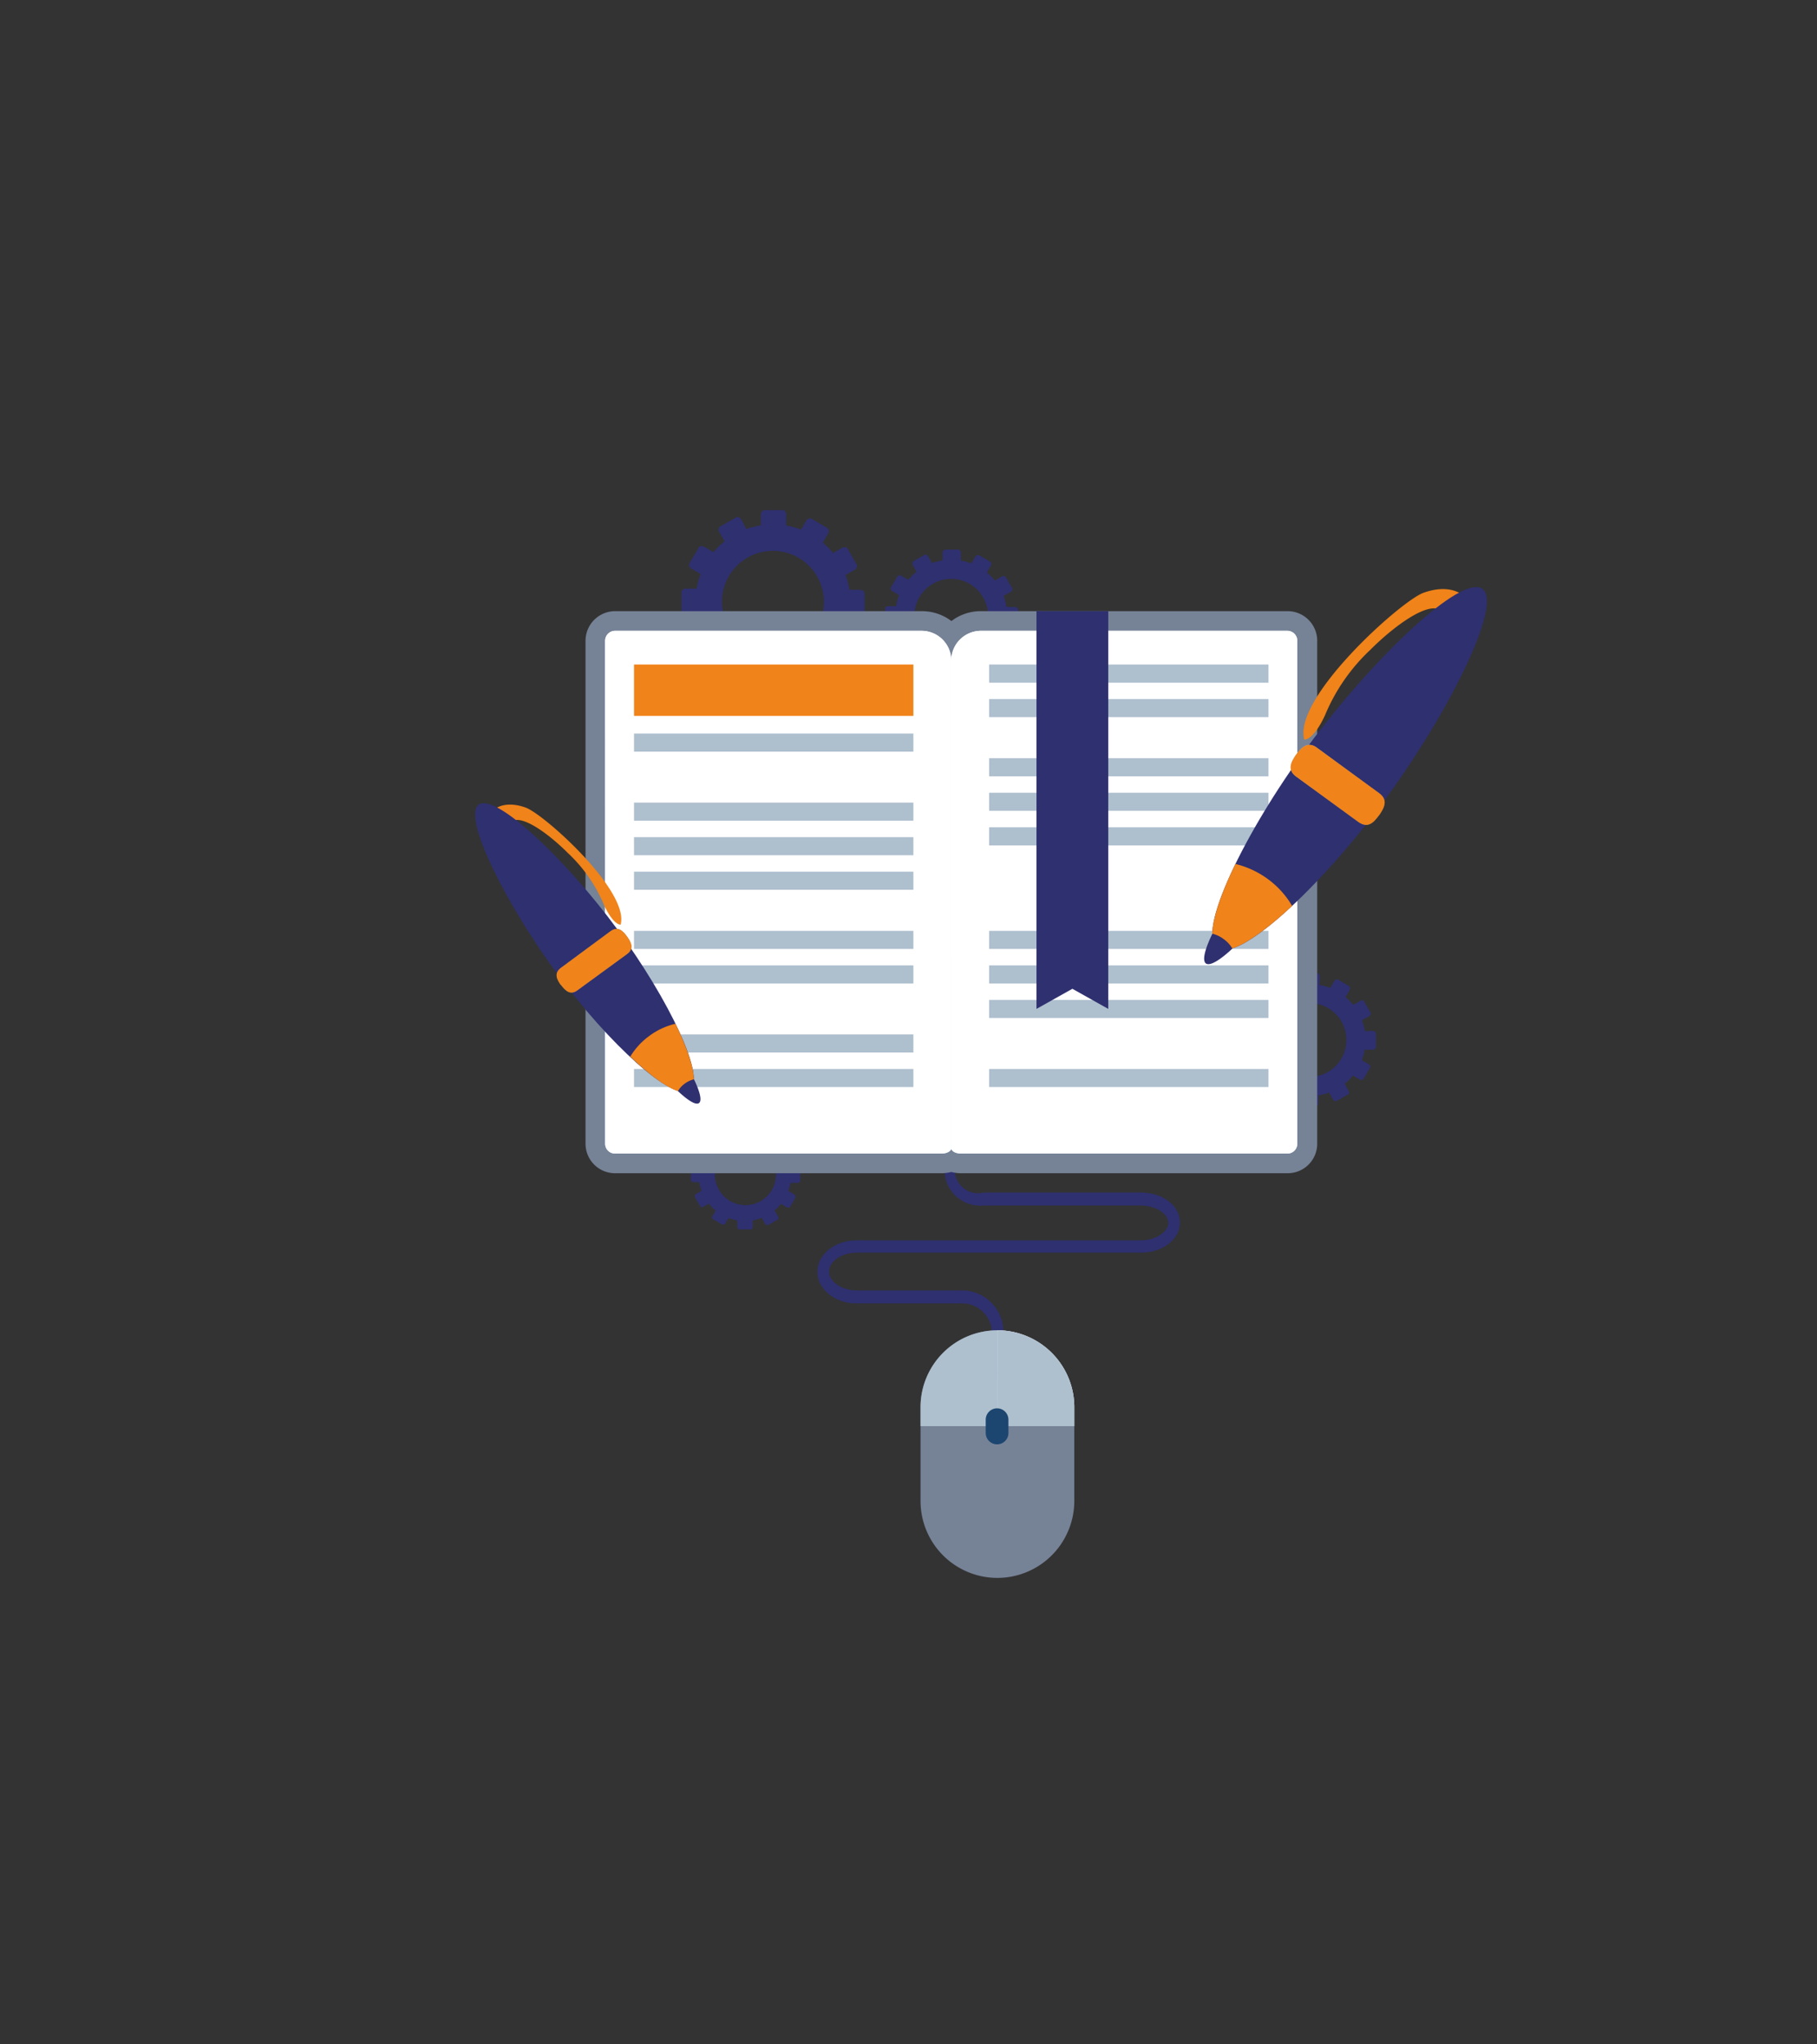 <svg id="Calque_1" data-name="Calque 1" xmlns="http://www.w3.org/2000/svg" xmlns:xlink="http://www.w3.org/1999/xlink" viewBox="0 0 160 180"><rect x="0" y="0" width="160" height="180" fill="#333333" stroke="none"/><defs><linearGradient id="linear-gradient" x1="83.77" y1="97.05" x2="83.77" y2="51.02" gradientUnits="userSpaceOnUse"><stop offset="0" stop-color="#cdeffa"/><stop offset="1" stop-color="#fafafa"/></linearGradient><linearGradient id="linear-gradient-2" x1="91.21" y1="125.57" x2="91.21" y2="117.13" xlink:href="#linear-gradient"/><linearGradient id="linear-gradient-3" x1="2056.56" y1="3299.65" x2="2065.6" y2="3299.65" gradientTransform="translate(419.66 -3809.76) rotate(36.44)" gradientUnits="userSpaceOnUse"><stop offset="0" stop-color="#bdbdbd"/><stop offset="0.12" stop-color="#ababab"/><stop offset="0.32" stop-color="#919191"/><stop offset="0.53" stop-color="#7f7f7f"/><stop offset="0.76" stop-color="#747474"/><stop offset="1" stop-color="#707070"/></linearGradient><linearGradient id="linear-gradient-4" x1="11674.13" y1="-3781.53" x2="11681.34" y2="-3781.53" gradientTransform="matrix(-0.8, 0.59, 0.59, 0.8, 11693.26, -3809.76)" xlink:href="#linear-gradient-3"/></defs><path d="M69.23,46.65c0,.23-.14.42-.31.42H67.31a.38.38,0,0,1-.31-.42V45.33c0-.22.14-.41.31-.41l1.62,0c.17,0,.3.18.3.41Z" style="fill:#2e3070"/><path d="M69.13,59.35c0-.23-.14-.42-.3-.42H67.21c-.17,0-.31.19-.31.41v1.3c0,.23.13.42.3.42h1.62c.17,0,.31-.18.31-.41Z" style="fill:#2e3070"/><path d="M65.9,46.92a.36.36,0,0,1-.06.51l-1.4.8A.37.37,0,0,1,64,48l-.65-1.13a.38.38,0,0,1,.06-.51l1.41-.8c.15-.09.36,0,.47.21Z" style="fill:#2e3070"/><path d="M72.16,58c-.11-.2-.32-.3-.46-.21l-1.41.79a.36.36,0,0,0-.06.51l.64,1.14c.11.19.33.29.47.21l1.41-.8a.38.38,0,0,0,.06-.51Z" style="fill:#2e3070"/><path d="M63.16,48.82a.36.36,0,0,1,.2.47l-.81,1.39a.38.38,0,0,1-.52.06l-1.12-.66a.37.37,0,0,1-.2-.48l.82-1.39c.08-.15.31-.17.51-.05Z" style="fill:#2e3070"/><path d="M74.1,55.25a.37.37,0,0,0-.51,0l-.82,1.4c-.09.14,0,.35.21.47l1.12.66a.37.37,0,0,0,.51,0l.82-1.4c.08-.14,0-.35-.21-.47Z" style="fill:#2e3070"/><path d="M61.73,51.83c.23,0,.41.14.41.31v1.62c0,.16-.19.3-.42.3h-1.3c-.23,0-.42-.14-.41-.31V52.12c0-.17.19-.3.42-.3Z" style="fill:#2e3070"/><path d="M74.42,51.93a.39.39,0,0,0-.42.3v1.62c0,.17.19.31.41.31h1.31c.23,0,.41-.13.41-.31l0-1.61c0-.17-.19-.31-.41-.31Z" style="fill:#2e3070"/><path d="M62,55.15a.36.36,0,0,1,.5.07l.8,1.4c.09.15,0,.36-.21.47L62,57.74a.37.37,0,0,1-.51-.07l-.8-1.4a.37.37,0,0,1,.21-.47Z" style="fill:#2e3070"/><path d="M73,48.89a.4.4,0,0,0-.22.47l.81,1.41a.35.35,0,0,0,.5.06l1.14-.64a.37.37,0,0,0,.21-.47l-.8-1.41c-.08-.15-.31-.17-.51-.06Z" style="fill:#2e3070"/><path d="M63.89,57.9a.36.36,0,0,1,.47-.2l1.4.82a.37.37,0,0,1,0,.51l-.66,1.12c-.12.2-.33.29-.47.2l-1.4-.81a.36.36,0,0,1-.05-.51Z" style="fill:#2e3070"/><path d="M70.32,47a.38.38,0,0,0,.05.51l1.4.82a.39.39,0,0,0,.48-.2L72.9,47a.36.36,0,0,0-.05-.51l-1.39-.82a.39.39,0,0,0-.48.2Z" style="fill:#2e3070"/><path d="M68.12,46.17a6.82,6.82,0,1,0,6.76,6.88A6.82,6.82,0,0,0,68.12,46.17ZM68,57.48A4.49,4.49,0,1,1,72.55,53,4.48,4.48,0,0,1,68,57.48Z" style="fill:#2e3070"/><path d="M116.16,87c0,.17-.1.3-.22.3h-1.17c-.12,0-.22-.13-.22-.3V86c0-.17.1-.3.23-.3H116c.12,0,.22.14.22.3Z" style="fill:#2e3070"/><path d="M116.09,96.17c0-.17-.1-.31-.22-.31H114.7c-.12,0-.22.14-.22.3v.95a.28.28,0,0,0,.22.3h1.17c.12,0,.22-.13.22-.29Z" style="fill:#2e3070"/><path d="M113.76,87.19a.27.27,0,0,1-.05.37l-1,.57a.26.26,0,0,1-.34-.15l-.47-.82a.27.27,0,0,1,0-.37l1-.57a.26.26,0,0,1,.35.15Z" style="fill:#2e3070"/><path d="M118.28,95.17c-.08-.15-.23-.22-.33-.15l-1,.57a.27.27,0,0,0-.05.37l.47.82a.27.27,0,0,0,.34.15l1-.58c.1,0,.12-.22,0-.37Z" style="fill:#2e3070"/><path d="M111.78,88.55a.28.28,0,0,1,.14.35l-.59,1a.26.26,0,0,1-.37,0l-.81-.47c-.14-.09-.21-.24-.14-.35l.59-1a.26.26,0,0,1,.36,0Z" style="fill:#2e3070"/><path d="M119.68,93.2a.28.28,0,0,0-.37,0l-.59,1a.26.26,0,0,0,.15.34l.81.48a.28.28,0,0,0,.37,0l.59-1a.26.26,0,0,0-.15-.34Z" style="fill:#2e3070"/><path d="M110.74,90.73c.17,0,.3.1.3.22v1.17c0,.13-.14.22-.3.22h-.94c-.17,0-.3-.1-.3-.22V90.94c0-.12.14-.22.3-.21Z" style="fill:#2e3070"/><path d="M119.92,90.8a.29.29,0,0,0-.31.22v1.17c0,.12.14.22.3.23h.94c.17,0,.3-.09.31-.22V91c0-.13-.13-.23-.29-.23Z" style="fill:#2e3070"/><path d="M110.94,93.13a.26.26,0,0,1,.36.05l.58,1c.06.1,0,.25-.15.34l-.82.46a.27.27,0,0,1-.37,0l-.58-1a.27.27,0,0,1,.15-.34Z" style="fill:#2e3070"/><path d="M118.91,88.61a.27.27,0,0,0-.15.34l.58,1a.27.27,0,0,0,.37,0l.82-.46a.27.27,0,0,0,.15-.34l-.58-1c-.06-.11-.22-.12-.37,0Z" style="fill:#2e3070"/><path d="M112.3,95.12a.29.29,0,0,1,.35-.15l1,.59a.26.26,0,0,1,0,.37l-.48.82a.26.26,0,0,1-.34.14l-1-.59a.26.26,0,0,1,0-.37Z" style="fill:#2e3070"/><path d="M117,87.21c-.08.14-.07.31,0,.37l1,.59a.27.27,0,0,0,.34-.14l.48-.81c.08-.15.07-.32,0-.38l-1-.59c-.1-.06-.25,0-.34.15Z" style="fill:#2e3070"/><path d="M115.36,86.65a4.93,4.93,0,1,0,4.89,5A4.92,4.92,0,0,0,115.36,86.65Zm-.06,8.17a3.25,3.25,0,1,1,3.26-3.22A3.25,3.25,0,0,1,115.3,94.82Z" style="fill:#2e3070"/><path d="M66.35,99.64a.22.22,0,0,1-.19.24h-1a.21.21,0,0,1-.18-.25v-.78c0-.13.09-.25.19-.25h1c.1,0,.18.11.18.25Z" style="fill:#2e3070"/><path d="M66.29,107.22c0-.14-.08-.25-.18-.25h-1c-.1,0-.19.12-.19.25V108a.24.24,0,0,0,.18.25h1c.1,0,.18-.1.18-.24Z" style="fill:#2e3070"/><path d="M64.36,99.8a.21.21,0,0,1,0,.3l-.84.48c-.08,0-.21,0-.28-.13l-.38-.67c-.07-.12-.06-.26,0-.31l.84-.47a.23.23,0,0,1,.29.12Z" style="fill:#2e3070"/><path d="M68.1,106.4c-.07-.13-.19-.18-.28-.13l-.84.47a.23.23,0,0,0,0,.31l.38.68a.23.23,0,0,0,.29.12l.84-.47a.23.23,0,0,0,0-.31Z" style="fill:#2e3070"/><path d="M62.72,100.93a.22.22,0,0,1,.12.28l-.49.83a.22.22,0,0,1-.31,0l-.67-.4c-.11-.07-.17-.19-.11-.28l.48-.83a.23.23,0,0,1,.31,0Z" style="fill:#2e3070"/><path d="M69.25,104.77a.22.22,0,0,0-.3,0l-.49.84a.22.22,0,0,0,.12.28l.67.39c.12.07.26.06.31,0l.49-.83c0-.09,0-.21-.12-.29Z" style="fill:#2e3070"/><path d="M61.86,102.73c.14,0,.25.08.25.18v1c0,.1-.11.18-.24.18h-.78c-.14,0-.25-.08-.25-.18v-1c0-.1.11-.18.25-.18Z" style="fill:#2e3070"/><path d="M69.45,102.79c-.14,0-.25.08-.25.18v1c0,.1.11.18.25.18h.77c.14,0,.25-.08.25-.19v-1c0-.1-.11-.18-.24-.19Z" style="fill:#2e3070"/><path d="M62,104.72a.21.21,0,0,1,.3,0l.48.84a.22.22,0,0,1-.13.28l-.68.39a.21.21,0,0,1-.3,0l-.48-.84a.22.22,0,0,1,.13-.28Z" style="fill:#2e3070"/><path d="M68.62,101a.23.23,0,0,0-.13.28l.48.84a.22.22,0,0,0,.3,0l.68-.38c.12-.07.18-.19.13-.28l-.48-.84c0-.09-.18-.1-.3,0Z" style="fill:#2e3070"/><path d="M63.16,106.35a.22.22,0,0,1,.28-.12l.83.49a.23.23,0,0,1,0,.31l-.39.67a.22.22,0,0,1-.28.12l-.84-.49a.21.21,0,0,1,0-.3Z" style="fill:#2e3070"/><path d="M67,99.82a.23.23,0,0,0,0,.31l.83.48c.09.06.22,0,.29-.12l.39-.67c.07-.12.06-.25,0-.3L67.68,99a.23.23,0,0,0-.29.12Z" style="fill:#2e3070"/><path d="M65.68,99.35a4.08,4.08,0,1,0,4,4.11A4.06,4.06,0,0,0,65.68,99.35Zm-.05,6.76a2.69,2.69,0,1,1,2.7-2.67A2.69,2.69,0,0,1,65.63,106.11Z" style="fill:#2e3070"/><path d="M84.61,49.63c0,.17-.1.3-.23.3H83.22c-.13,0-.22-.14-.22-.3v-.94a.27.27,0,0,1,.23-.3h1.16c.13,0,.23.13.22.3Z" style="fill:#2e3070"/><path d="M84.53,58.8a.26.26,0,0,0-.22-.3H83.15c-.12,0-.23.14-.23.3v1a.27.27,0,0,0,.21.3H84.3c.13,0,.23-.13.23-.29Z" style="fill:#2e3070"/><path d="M82.2,49.83a.25.25,0,0,1,0,.36l-1,.58c-.1.06-.26,0-.34-.15l-.46-.82c-.09-.15-.07-.31,0-.37l1-.57c.1-.07.26,0,.34.14Z" style="fill:#2e3070"/><path d="M86.73,57.81c-.08-.15-.24-.22-.34-.16l-1,.58a.26.26,0,0,0,0,.37l.46.82c.08.14.24.21.34.15l1-.58a.28.28,0,0,0,0-.37Z" style="fill:#2e3070"/><path d="M80.22,51.19a.28.28,0,0,1,.15.35l-.59,1a.27.27,0,0,1-.38,0l-.81-.48c-.14-.08-.21-.23-.14-.34l.59-1a.27.27,0,0,1,.37,0Z" style="fill:#2e3070"/><path d="M88.13,55.84a.28.28,0,0,0-.37,0l-.59,1c-.07.11,0,.26.14.34l.81.48a.28.28,0,0,0,.37,0l.6-1c.06-.1,0-.26-.15-.34Z" style="fill:#2e3070"/><path d="M79.18,53.37c.17,0,.3.1.3.22v1.17c0,.13-.14.22-.3.22h-.94c-.17,0-.3-.1-.3-.22V53.58c0-.12.14-.22.3-.21Z" style="fill:#2e3070"/><path d="M88.36,53.44c-.16,0-.3.1-.3.22v1.17a.26.26,0,0,0,.29.22h1c.16,0,.3-.1.3-.22V53.67c0-.12-.13-.22-.3-.22Z" style="fill:#2e3070"/><path d="M79.38,55.77a.27.27,0,0,1,.37,0l.57,1c.07.1,0,.25-.15.33l-.82.47a.27.27,0,0,1-.37,0l-.57-1a.26.26,0,0,1,.15-.34Z" style="fill:#2e3070"/><path d="M87.36,51.25a.28.28,0,0,0-.16.34l.58,1a.28.28,0,0,0,.37,0l.82-.46c.15-.09.22-.24.16-.34l-.58-1a.27.27,0,0,0-.37,0Z" style="fill:#2e3070"/><path d="M80.75,57.76a.27.27,0,0,1,.34-.15l1,.59a.27.27,0,0,1,0,.37l-.47.82a.27.27,0,0,1-.34.14l-1-.59c-.11-.06-.12-.23,0-.37Z" style="fill:#2e3070"/><path d="M85.4,49.85c-.08.14-.07.31,0,.37l1,.59a.28.28,0,0,0,.35-.14l.47-.82a.26.26,0,0,0,0-.37l-1-.59a.29.29,0,0,0-.35.14Z" style="fill:#2e3070"/><path d="M83.8,49.28a4.93,4.93,0,1,0,4.89,5A4.93,4.93,0,0,0,83.8,49.28Zm-.06,8.17A3.24,3.24,0,1,1,87,54.24,3.24,3.24,0,0,1,83.74,57.45Z" style="fill:#2e3070"/><path d="M87.83,125.57a.53.53,0,0,1-.49-.55v-7.49a2.63,2.63,0,0,0-2.46-2.77H75.42c-1.9,0-3.44-1.25-3.44-2.78s1.54-2.77,3.44-2.77h25c1.45,0,2.46-.81,2.46-1.54s-1-1.53-2.46-1.53H86.62a3.14,3.14,0,1,1,0-6.25H99.56a2.11,2.11,0,1,0,0-4.16H75.07a3.53,3.53,0,0,1-3.45-3.59v-3a.5.5,0,1,1,1,0v3a2.48,2.48,0,0,0,2.46,2.49H99.56a3.19,3.19,0,1,1,0,6.37H86.62a2.06,2.06,0,1,0,0,4h13.84c1.93,0,3.44,1.16,3.44,2.64s-1.51,2.65-3.44,2.65h-25c-1.34,0-2.46.76-2.46,1.66s1.12,1.67,2.46,1.67h9.46a3.68,3.68,0,0,1,3.44,3.88V125A.53.53,0,0,1,87.83,125.57Z" style="fill:#2e3070"/><path d="M84.63,103.3a3.37,3.37,0,0,1-.86-.11,3.51,3.51,0,0,1-.87.11H54.17a2.6,2.6,0,0,1-2.61-2.6V56.41a2.61,2.61,0,0,1,2.61-2.6h27a4.31,4.31,0,0,1,2.61.87,4.26,4.26,0,0,1,2.6-.87h27a2.61,2.61,0,0,1,2.61,2.6V100.7a2.6,2.6,0,0,1-2.61,2.6Z" style="fill:#768296"/><path d="M113.36,55.54h-27a2.62,2.62,0,0,0-2.6,2.61,2.62,2.62,0,0,0-2.61-2.61h-27a.88.88,0,0,0-.87.87V100.7a.87.87,0,0,0,.87.87H82.9c.47,0,.86-.21.87-.47,0,.26.39.47.86.47h28.73a.87.87,0,0,0,.87-.87V56.41A.88.88,0,0,0,113.36,55.54Z" style="fill:url(#linear-gradient)"/><path d="M83.77,77.07V58.15a2.62,2.62,0,0,0-2.61-2.61h-27a.88.88,0,0,0-.87.87V100.7a.87.87,0,0,0,.87.87H82.9c.47,0,.87-.21.87-.47v-24Z" style="fill:#fff"/><path d="M83.77,77.07V58.15a2.62,2.62,0,0,1,2.6-2.61h27a.88.88,0,0,1,.87.87V100.7a.87.87,0,0,1-.87.87H84.63c-.48,0-.86-.21-.86-.47v-24Z" style="fill:#fff"/><rect x="55.83" y="58.51" width="24.6" height="4.52" style="fill:#f08319"/><rect x="55.83" y="64.59" width="24.6" height="1.59" style="fill:#aebfce"/><rect x="55.83" y="70.67" width="24.6" height="1.59" style="fill:#aebfce"/><rect x="55.83" y="73.71" width="24.6" height="1.59" style="fill:#aebfce"/><rect x="55.83" y="76.75" width="24.6" height="1.59" style="fill:#aebfce"/><rect x="55.83" y="81.96" width="24.6" height="1.59" style="fill:#aebfce"/><rect x="55.83" y="85" width="24.6" height="1.59" style="fill:#aebfce"/><rect x="55.83" y="91.08" width="24.6" height="1.59" style="fill:#aebfce"/><rect x="55.83" y="94.12" width="24.6" height="1.59" style="fill:#aebfce"/><rect x="87.1" y="58.51" width="24.6" height="1.6" style="fill:#aebfce"/><rect x="87.1" y="61.55" width="24.6" height="1.59" style="fill:#aebfce"/><rect x="87.1" y="66.76" width="24.6" height="1.59" style="fill:#aebfce"/><rect x="87.1" y="69.8" width="24.6" height="1.59" style="fill:#aebfce"/><rect x="87.1" y="72.84" width="24.6" height="1.6" style="fill:#aebfce"/><rect x="87.1" y="81.96" width="24.6" height="1.59" style="fill:#aebfce"/><rect x="87.1" y="85" width="24.6" height="1.59" style="fill:#aebfce"/><rect x="87.1" y="88.04" width="24.6" height="1.59" style="fill:#aebfce"/><rect x="87.1" y="94.12" width="24.6" height="1.59" style="fill:#aebfce"/><polygon points="94.43 53.81 91.27 53.81 91.27 88.83 94.43 87.06 97.59 88.83 97.59 53.81 94.43 53.81" style="fill:#2e3070"/><path d="M94.6,132.16a6.78,6.78,0,0,1-6.77,6.77h0a6.77,6.77,0,0,1-6.77-6.77v-8.25a6.77,6.77,0,0,1,6.77-6.78h0a6.78,6.78,0,0,1,6.77,6.78Z" style="fill:#768296"/><path d="M81.06,123.91v1.66h6.77v-8.44A6.77,6.77,0,0,0,81.06,123.91Z" style="fill:#aebfce"/><path d="M94.6,123.91a6.78,6.78,0,0,0-6.77-6.78v8.44H94.6Z" style="fill:url(#linear-gradient-2)"/><path d="M94.6,123.91a6.78,6.78,0,0,0-6.77-6.78v8.44H94.6Z" style="fill:#aebfce"/><path d="M88.8,126.17a1,1,0,0,1-1,1h0a1,1,0,0,1-1-1V125a1,1,0,0,1,1-1h0a1,1,0,0,1,1,1Z" style="fill:#1c4670"/><path d="M129.08,52.63s-1.12-1.38-3.75-.43c-2,.74-11.48,9.24-10.48,12.92,0,0,.76.14,1.82-2.13a16.68,16.68,0,0,1,4-5.78c2.22-2.22,5.27-4.39,6.28-3.4Z" style="fill:#f08319"/><path d="M121.83,70.58c-5.67,7.68-12.8,14.23-14.64,12.88s2.33-10.1,8-17.78,13.5-15.18,15.34-13.83S127.5,62.9,121.83,70.58Z" style="fill:#2e3070"/><path d="M111.66,77.41a8,8,0,0,0-2.87-1.34c-1.82,3.74-2.59,6.65-1.6,7.39s3.55-.87,6.59-3.7A7.84,7.84,0,0,0,111.66,77.41Z" style="fill:#f08319"/><path d="M121.44,71.77c-.51.7-1,1.18-1.83.6l-5.48-4c-.78-.58-.48-1.23,0-1.93h0c.52-.7,1.06-1.18,1.84-.6l5.48,4c.78.58.48,1.23,0,1.93Z" style="fill:url(#linear-gradient-3)"/><path d="M107.76,82.69a2.75,2.75,0,0,0-1-.48c-.65,1.33-.92,2.36-.57,2.62s1.26-.31,2.33-1.31A2.68,2.68,0,0,0,107.76,82.69Z" style="fill:#2e3070"/><path d="M121.44,71.77c-.51.7-1,1.18-1.83.6l-5.48-4c-.78-.58-.48-1.23,0-1.93h0c.52-.7,1.06-1.18,1.84-.6l5.48,4c.78.58.48,1.23,0,1.93Z" style="fill:#f08319"/><path d="M43.3,71.45s.9-1.1,3-.34c1.63.59,9.15,7.36,8.35,10.3,0,0-.6.1-1.45-1.7A13.28,13.28,0,0,0,50,75.1c-1.77-1.77-4.2-3.5-5-2.71Z" style="fill:#f08319"/><path d="M49.08,85.76C53.6,91.88,59.29,97.1,60.75,96S58.9,88,54.38,81.85s-10.77-12.09-12.23-11S44.56,79.64,49.08,85.76Z" style="fill:#2e3070"/><path d="M57.19,91.2a6.18,6.18,0,0,1,2.29-1.06c1.45,3,2.06,5.3,1.27,5.89s-2.83-.69-5.25-3A6.25,6.25,0,0,1,57.19,91.2Z" style="fill:#f08319"/><path d="M49.39,86.71c.41.55.84.94,1.46.48L55.22,84c.62-.46.38-1,0-1.53h0c-.41-.56-.83-.94-1.46-.48l-4.36,3.22c-.63.47-.39,1,0,1.54Z" style="fill:url(#linear-gradient-4)"/><path d="M60.3,95.41a2.22,2.22,0,0,1,.81-.38c.51,1.06.73,1.88.44,2.09s-1-.25-1.85-1.05A2.08,2.08,0,0,1,60.3,95.41Z" style="fill:#2e3070"/><path d="M49.39,86.71c.41.55.84.94,1.46.48L55.22,84c.62-.46.38-1,0-1.53h0c-.41-.56-.83-.94-1.46-.48l-4.36,3.22c-.63.47-.39,1,0,1.54Z" style="fill:#f08319"/></svg>